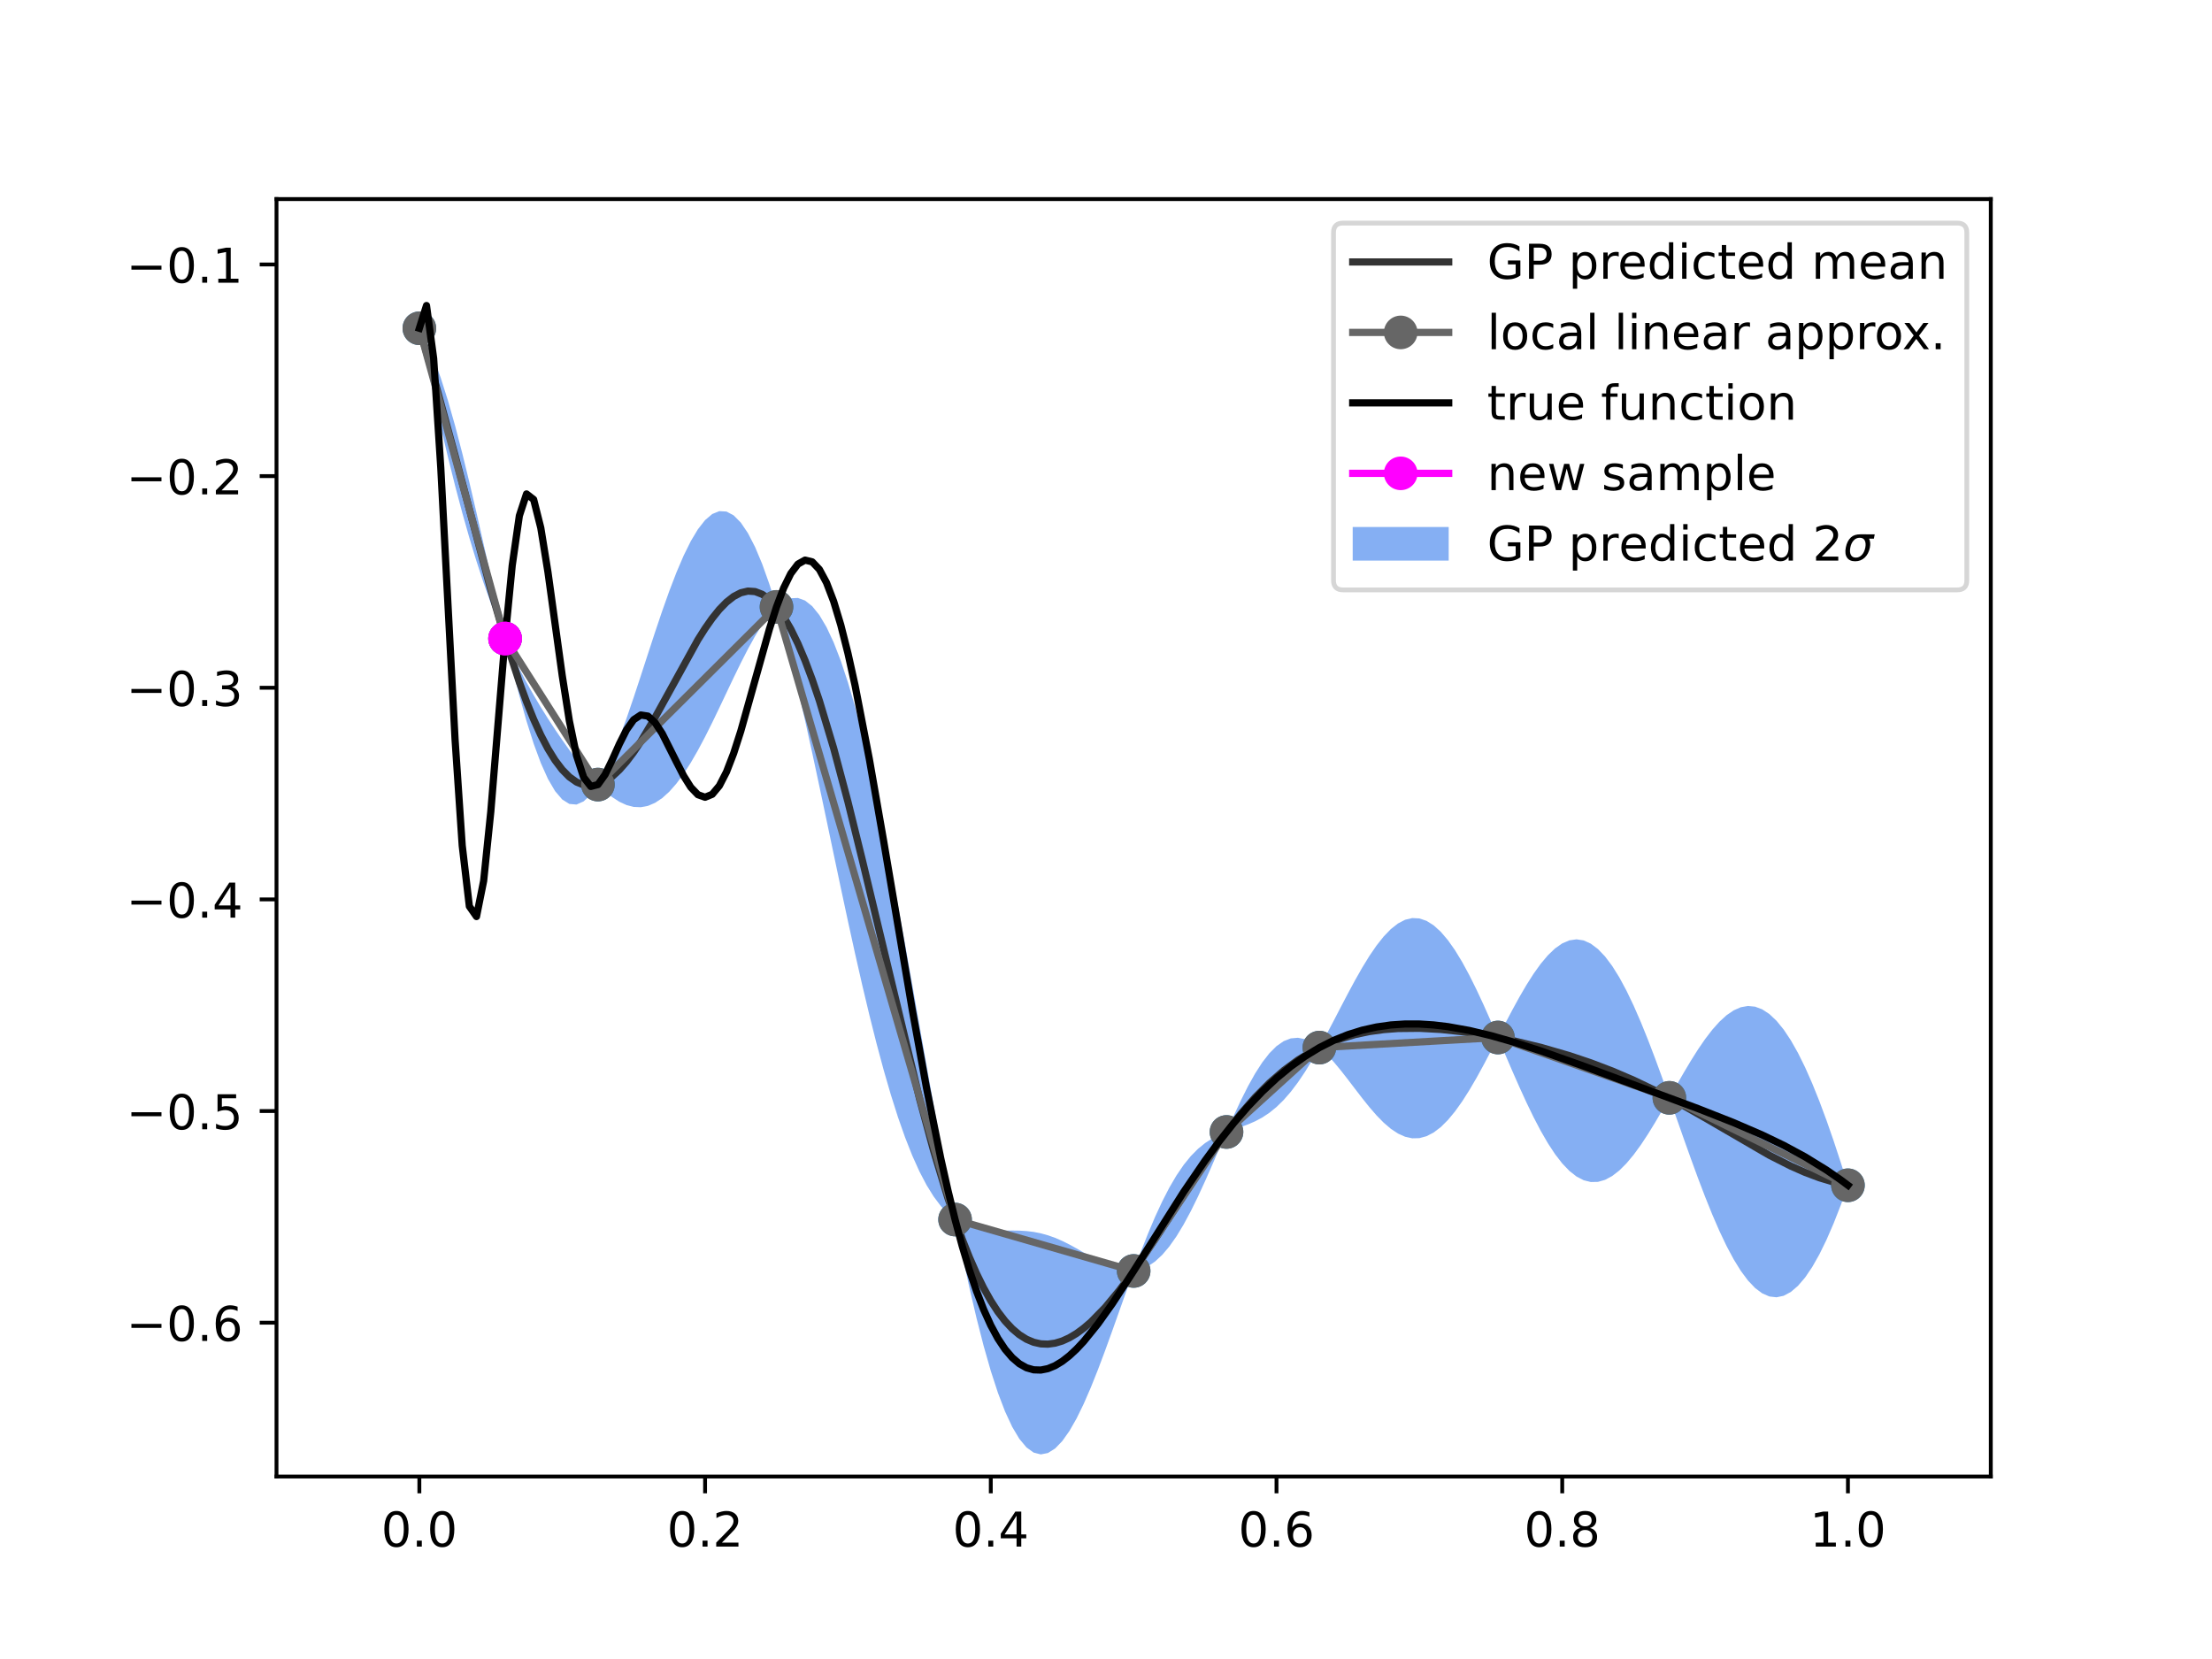 <?xml version="1.0" encoding="utf-8" standalone="no"?>
<!DOCTYPE svg PUBLIC "-//W3C//DTD SVG 1.1//EN"
  "http://www.w3.org/Graphics/SVG/1.1/DTD/svg11.dtd">
<!-- Created with matplotlib (https://matplotlib.org/) -->
<svg height="345.6pt" version="1.1" viewBox="0 0 460.8 345.6" width="460.8pt" xmlns="http://www.w3.org/2000/svg" xmlns:xlink="http://www.w3.org/1999/xlink">
 <defs>
  <style type="text/css">
*{stroke-linecap:butt;stroke-linejoin:round;}
  </style>
 </defs>
 <g id="figure_1">
  <g id="patch_1">
   <path d="M 0 345.6 
L 460.8 345.6 
L 460.8 0 
L 0 0 
z
" style="fill:#ffffff;"/>
  </g>
  <g id="axes_1">
   <g id="patch_2">
    <path d="M 57.6 307.584 
L 414.72 307.584 
L 414.72 41.472 
L 57.6 41.472 
z
" style="fill:#ffffff;"/>
   </g>
   <g id="PolyCollection_1">
    <defs>
     <path d="M 87.36 -277.204 
L 87.36 -277.222 
L 88.848 -274.419 
L 90.336 -270.957 
L 91.824 -266.856 
L 93.312 -262.16 
L 94.8 -256.926 
L 96.288 -251.226 
L 97.776 -245.142 
L 99.264 -238.77 
L 100.752 -232.214 
L 102.24 -225.587 
L 103.728 -219.002 
L 105.216 -212.586 
L 106.704 -209.305 
L 108.192 -206.273 
L 109.68 -203.447 
L 111.168 -200.797 
L 112.656 -198.293 
L 114.144 -195.911 
L 115.632 -193.636 
L 117.12 -191.456 
L 118.608 -189.369 
L 120.096 -187.38 
L 121.584 -185.502 
L 123.072 -183.753 
L 124.56 -182.166 
L 126.048 -184.875 
L 127.536 -188.137 
L 129.024 -191.857 
L 130.512 -195.941 
L 132 -200.291 
L 133.488 -204.805 
L 134.976 -209.383 
L 136.464 -213.924 
L 137.952 -218.332 
L 139.44 -222.513 
L 140.928 -226.382 
L 142.416 -229.858 
L 143.904 -232.87 
L 145.392 -235.352 
L 146.88 -237.25 
L 148.368 -238.518 
L 149.856 -239.122 
L 151.344 -239.035 
L 152.832 -238.244 
L 154.32 -236.743 
L 155.808 -234.54 
L 157.296 -231.65 
L 158.784 -228.1 
L 160.272 -223.926 
L 161.76 -219.181 
L 163.248 -220.335 
L 164.736 -220.972 
L 166.224 -221.037 
L 167.712 -220.494 
L 169.2 -219.313 
L 170.688 -217.473 
L 172.176 -214.965 
L 173.664 -211.785 
L 175.152 -207.941 
L 176.64 -203.45 
L 178.128 -198.337 
L 179.616 -192.634 
L 181.104 -186.384 
L 182.592 -179.634 
L 184.08 -172.441 
L 185.568 -164.865 
L 187.056 -156.974 
L 188.544 -148.838 
L 190.032 -140.533 
L 191.52 -132.136 
L 193.008 -123.726 
L 194.496 -115.383 
L 195.984 -107.188 
L 197.472 -99.217 
L 198.96 -91.555 
L 200.448 -90.633 
L 201.936 -89.993 
L 203.424 -89.58 
L 204.912 -89.346 
L 206.4 -89.242 
L 207.888 -89.222 
L 209.376 -89.241 
L 210.864 -89.259 
L 212.352 -89.238 
L 213.84 -89.149 
L 215.328 -88.968 
L 216.816 -88.677 
L 218.304 -88.267 
L 219.792 -87.737 
L 221.28 -87.094 
L 222.768 -86.353 
L 224.256 -85.536 
L 225.744 -84.673 
L 227.232 -83.799 
L 228.72 -82.956 
L 230.208 -82.19 
L 231.696 -81.547 
L 233.184 -81.076 
L 234.672 -80.824 
L 236.16 -80.845 
L 237.648 -84.812 
L 239.136 -88.586 
L 240.624 -92.103 
L 242.112 -95.321 
L 243.6 -98.208 
L 245.088 -100.745 
L 246.576 -102.927 
L 248.064 -104.761 
L 249.552 -106.266 
L 251.04 -107.475 
L 252.528 -108.431 
L 254.016 -109.184 
L 255.504 -109.8 
L 256.992 -113.141 
L 258.48 -116.331 
L 259.968 -119.291 
L 261.456 -121.955 
L 262.944 -124.268 
L 264.432 -126.184 
L 265.92 -127.67 
L 267.408 -128.706 
L 268.896 -129.286 
L 270.384 -129.416 
L 271.872 -129.116 
L 273.36 -128.418 
L 274.848 -127.374 
L 276.336 -130.108 
L 277.824 -132.94 
L 279.312 -135.805 
L 280.8 -138.647 
L 282.288 -141.406 
L 283.776 -144.025 
L 285.264 -146.448 
L 286.752 -148.624 
L 288.24 -150.504 
L 289.728 -152.047 
L 291.216 -153.219 
L 292.704 -153.994 
L 294.192 -154.35 
L 295.68 -154.277 
L 297.168 -153.772 
L 298.656 -152.838 
L 300.144 -151.489 
L 301.632 -149.743 
L 303.12 -147.63 
L 304.608 -145.181 
L 306.096 -142.437 
L 307.584 -139.443 
L 309.072 -136.248 
L 310.56 -132.904 
L 312.048 -129.476 
L 313.536 -132.346 
L 315.024 -135.171 
L 316.512 -137.886 
L 318 -140.437 
L 319.488 -142.772 
L 320.976 -144.844 
L 322.464 -146.609 
L 323.952 -148.029 
L 325.44 -149.071 
L 326.928 -149.708 
L 328.416 -149.92 
L 329.904 -149.692 
L 331.392 -149.019 
L 332.88 -147.901 
L 334.368 -146.344 
L 335.856 -144.362 
L 337.344 -141.977 
L 338.832 -139.214 
L 340.32 -136.107 
L 341.808 -132.694 
L 343.296 -129.018 
L 344.784 -125.127 
L 346.272 -121.07 
L 347.76 -116.91 
L 349.248 -119.524 
L 350.736 -122.109 
L 352.224 -124.606 
L 353.712 -126.964 
L 355.2 -129.135 
L 356.688 -131.075 
L 358.176 -132.743 
L 359.664 -134.103 
L 361.152 -135.122 
L 362.64 -135.775 
L 364.128 -136.038 
L 365.616 -135.896 
L 367.104 -135.338 
L 368.592 -134.357 
L 370.08 -132.954 
L 371.568 -131.132 
L 373.056 -128.9 
L 374.544 -126.273 
L 376.032 -123.267 
L 377.52 -119.904 
L 379.008 -116.209 
L 380.496 -112.209 
L 381.984 -107.934 
L 383.472 -103.415 
L 384.96 -98.694 
L 384.96 -98.676 
L 384.96 -98.676 
L 383.472 -94.559 
L 381.984 -90.764 
L 380.496 -87.332 
L 379.008 -84.289 
L 377.52 -81.66 
L 376.032 -79.467 
L 374.544 -77.728 
L 373.056 -76.457 
L 371.568 -75.663 
L 370.08 -75.351 
L 368.592 -75.522 
L 367.104 -76.171 
L 365.616 -77.287 
L 364.128 -78.856 
L 362.64 -80.857 
L 361.152 -83.267 
L 359.664 -86.053 
L 358.176 -89.182 
L 356.688 -92.614 
L 355.2 -96.305 
L 353.712 -100.209 
L 352.224 -104.274 
L 350.736 -108.447 
L 349.248 -112.675 
L 347.76 -116.892 
L 346.272 -114.294 
L 344.784 -111.754 
L 343.296 -109.333 
L 341.808 -107.08 
L 340.32 -105.042 
L 338.832 -103.261 
L 337.344 -101.775 
L 335.856 -100.618 
L 334.368 -99.817 
L 332.88 -99.394 
L 331.392 -99.364 
L 329.904 -99.736 
L 328.416 -100.51 
L 326.928 -101.682 
L 325.44 -103.239 
L 323.952 -105.161 
L 322.464 -107.425 
L 320.976 -109.996 
L 319.488 -112.838 
L 318 -115.908 
L 316.512 -119.158 
L 315.024 -122.538 
L 313.536 -125.993 
L 312.048 -129.458 
L 310.56 -126.589 
L 309.072 -123.768 
L 307.584 -121.057 
L 306.096 -118.509 
L 304.608 -116.17 
L 303.12 -114.084 
L 301.632 -112.286 
L 300.144 -110.81 
L 298.656 -109.677 
L 297.168 -108.906 
L 295.68 -108.503 
L 294.192 -108.469 
L 292.704 -108.797 
L 291.216 -109.468 
L 289.728 -110.458 
L 288.24 -111.733 
L 286.752 -113.252 
L 285.264 -114.967 
L 283.776 -116.823 
L 282.288 -118.759 
L 280.8 -120.712 
L 279.312 -122.616 
L 277.824 -124.403 
L 276.336 -126.007 
L 274.848 -127.356 
L 273.36 -124.76 
L 271.872 -122.336 
L 270.384 -120.128 
L 268.896 -118.16 
L 267.408 -116.448 
L 265.92 -114.991 
L 264.432 -113.782 
L 262.944 -112.798 
L 261.456 -112.006 
L 259.968 -111.364 
L 258.48 -110.82 
L 256.992 -110.316 
L 255.504 -109.783 
L 254.016 -106.359 
L 252.528 -102.919 
L 251.04 -99.547 
L 249.552 -96.315 
L 248.064 -93.287 
L 246.576 -90.521 
L 245.088 -88.061 
L 243.6 -85.943 
L 242.112 -84.188 
L 240.624 -82.808 
L 239.136 -81.8 
L 237.648 -81.15 
L 236.16 -80.827 
L 234.672 -76.718 
L 233.184 -72.528 
L 231.696 -68.339 
L 230.208 -64.227 
L 228.72 -60.27 
L 227.232 -56.544 
L 225.744 -53.124 
L 224.256 -50.082 
L 222.768 -47.482 
L 221.28 -45.386 
L 219.792 -43.848 
L 218.304 -42.913 
L 216.816 -42.62 
L 215.328 -43 
L 213.84 -44.074 
L 212.352 -45.856 
L 210.864 -48.35 
L 209.376 -51.551 
L 207.888 -55.446 
L 206.4 -60.012 
L 204.912 -65.219 
L 203.424 -71.026 
L 201.936 -77.387 
L 200.448 -84.248 
L 198.96 -91.538 
L 197.472 -92.777 
L 195.984 -94.365 
L 194.496 -96.344 
L 193.008 -98.745 
L 191.52 -101.59 
L 190.032 -104.893 
L 188.544 -108.661 
L 187.056 -112.894 
L 185.568 -117.582 
L 184.08 -122.708 
L 182.592 -128.244 
L 181.104 -134.158 
L 179.616 -140.407 
L 178.128 -146.943 
L 176.64 -153.712 
L 175.152 -160.652 
L 173.664 -167.697 
L 172.176 -174.779 
L 170.688 -181.824 
L 169.2 -188.757 
L 167.712 -195.504 
L 166.224 -201.99 
L 164.736 -208.142 
L 163.248 -213.892 
L 161.76 -219.164 
L 160.272 -217.536 
L 158.784 -215.485 
L 157.296 -213.081 
L 155.808 -210.391 
L 154.32 -207.484 
L 152.832 -204.431 
L 151.344 -201.299 
L 149.856 -198.158 
L 148.368 -195.071 
L 146.88 -192.1 
L 145.392 -189.3 
L 143.904 -186.72 
L 142.416 -184.404 
L 140.928 -182.385 
L 139.44 -180.693 
L 137.952 -179.345 
L 136.464 -178.354 
L 134.976 -177.721 
L 133.488 -177.442 
L 132 -177.505 
L 130.512 -177.892 
L 129.024 -178.58 
L 127.536 -179.54 
L 126.048 -180.743 
L 124.56 -182.148 
L 123.072 -180.063 
L 121.584 -178.659 
L 120.096 -177.999 
L 118.608 -178.124 
L 117.12 -179.055 
L 115.632 -180.798 
L 114.144 -183.342 
L 112.656 -186.656 
L 111.168 -190.693 
L 109.68 -195.389 
L 108.192 -200.665 
L 106.704 -206.428 
L 105.216 -212.569 
L 103.728 -216.123 
L 102.24 -219.971 
L 100.752 -224.148 
L 99.264 -228.674 
L 97.776 -233.561 
L 96.288 -238.815 
L 94.8 -244.431 
L 93.312 -250.396 
L 91.824 -256.688 
L 90.336 -263.28 
L 88.848 -270.135 
L 87.36 -277.204 
z
" id="m6b7f6ff6af"/>
    </defs>
    <g clip-path="url(#p095d31b7fd)">
     <use style="fill:#347aeb;fill-opacity:0.6;" x="0" xlink:href="#m6b7f6ff6af" y="345.6"/>
    </g>
   </g>
   <g id="PathCollection_1">
    <defs>
     <path d="M 0 3 
C 0.796 3 1.559 2.684 2.121 2.121 
C 2.684 1.559 3 0.796 3 0 
C 3 -0.796 2.684 -1.559 2.121 -2.121 
C 1.559 -2.684 0.796 -3 0 -3 
C -0.796 -3 -1.559 -2.684 -2.121 -2.121 
C -2.684 -1.559 -3 -0.796 -3 0 
C -3 0.796 -2.684 1.559 -2.121 2.121 
C -1.559 2.684 -0.796 3 0 3 
z
" id="m54a7d91df0" style="stroke:#1f77b4;"/>
    </defs>
    <g clip-path="url(#p095d31b7fd)">
     <use style="fill:#1f77b4;stroke:#1f77b4;" x="87.36" xlink:href="#m54a7d91df0" y="68.387"/>
     <use style="fill:#1f77b4;stroke:#1f77b4;" x="105.216" xlink:href="#m54a7d91df0" y="133.022"/>
     <use style="fill:#1f77b4;stroke:#1f77b4;" x="124.56" xlink:href="#m54a7d91df0" y="163.443"/>
     <use style="fill:#1f77b4;stroke:#1f77b4;" x="161.76" xlink:href="#m54a7d91df0" y="126.427"/>
     <use style="fill:#1f77b4;stroke:#1f77b4;" x="198.96" xlink:href="#m54a7d91df0" y="254.053"/>
     <use style="fill:#1f77b4;stroke:#1f77b4;" x="236.16" xlink:href="#m54a7d91df0" y="264.764"/>
     <use style="fill:#1f77b4;stroke:#1f77b4;" x="255.504" xlink:href="#m54a7d91df0" y="235.808"/>
     <use style="fill:#1f77b4;stroke:#1f77b4;" x="274.848" xlink:href="#m54a7d91df0" y="218.235"/>
     <use style="fill:#1f77b4;stroke:#1f77b4;" x="312.048" xlink:href="#m54a7d91df0" y="216.133"/>
     <use style="fill:#1f77b4;stroke:#1f77b4;" x="347.76" xlink:href="#m54a7d91df0" y="228.699"/>
     <use style="fill:#1f77b4;stroke:#1f77b4;" x="384.96" xlink:href="#m54a7d91df0" y="246.915"/>
    </g>
   </g>
   <g id="matplotlib.axis_1">
    <g id="xtick_1">
     <g id="line2d_1">
      <defs>
       <path d="M 0 0 
L 0 3.5 
" id="mcc287b2173" style="stroke:#000000;stroke-width:0.8;"/>
      </defs>
      <g>
       <use style="stroke:#000000;stroke-width:0.8;" x="87.36" xlink:href="#mcc287b2173" y="307.584"/>
      </g>
     </g>
     <g id="text_1">
      <!-- 0.0 -->
      <defs>
       <path d="M 31.781 66.406 
Q 24.172 66.406 20.328 58.906 
Q 16.5 51.422 16.5 36.375 
Q 16.5 21.391 20.328 13.891 
Q 24.172 6.391 31.781 6.391 
Q 39.453 6.391 43.281 13.891 
Q 47.125 21.391 47.125 36.375 
Q 47.125 51.422 43.281 58.906 
Q 39.453 66.406 31.781 66.406 
z
M 31.781 74.219 
Q 44.047 74.219 50.516 64.516 
Q 56.984 54.828 56.984 36.375 
Q 56.984 17.969 50.516 8.266 
Q 44.047 -1.422 31.781 -1.422 
Q 19.531 -1.422 13.062 8.266 
Q 6.594 17.969 6.594 36.375 
Q 6.594 54.828 13.062 64.516 
Q 19.531 74.219 31.781 74.219 
z
" id="DejaVuSans-48"/>
       <path d="M 10.688 12.406 
L 21 12.406 
L 21 0 
L 10.688 0 
z
" id="DejaVuSans-46"/>
      </defs>
      <g transform="translate(79.408 322.182)scale(0.1 -0.1)">
       <use xlink:href="#DejaVuSans-48"/>
       <use x="63.623" xlink:href="#DejaVuSans-46"/>
       <use x="95.41" xlink:href="#DejaVuSans-48"/>
      </g>
     </g>
    </g>
    <g id="xtick_2">
     <g id="line2d_2">
      <g>
       <use style="stroke:#000000;stroke-width:0.8;" x="146.88" xlink:href="#mcc287b2173" y="307.584"/>
      </g>
     </g>
     <g id="text_2">
      <!-- 0.2 -->
      <defs>
       <path d="M 19.188 8.297 
L 53.609 8.297 
L 53.609 0 
L 7.328 0 
L 7.328 8.297 
Q 12.938 14.109 22.625 23.891 
Q 32.328 33.688 34.812 36.531 
Q 39.547 41.844 41.422 45.531 
Q 43.312 49.219 43.312 52.781 
Q 43.312 58.594 39.234 62.25 
Q 35.156 65.922 28.609 65.922 
Q 23.969 65.922 18.812 64.312 
Q 13.672 62.703 7.812 59.422 
L 7.812 69.391 
Q 13.766 71.781 18.938 73 
Q 24.125 74.219 28.422 74.219 
Q 39.75 74.219 46.484 68.547 
Q 53.219 62.891 53.219 53.422 
Q 53.219 48.922 51.531 44.891 
Q 49.859 40.875 45.406 35.406 
Q 44.188 33.984 37.641 27.219 
Q 31.109 20.453 19.188 8.297 
z
" id="DejaVuSans-50"/>
      </defs>
      <g transform="translate(138.928 322.182)scale(0.1 -0.1)">
       <use xlink:href="#DejaVuSans-48"/>
       <use x="63.623" xlink:href="#DejaVuSans-46"/>
       <use x="95.41" xlink:href="#DejaVuSans-50"/>
      </g>
     </g>
    </g>
    <g id="xtick_3">
     <g id="line2d_3">
      <g>
       <use style="stroke:#000000;stroke-width:0.8;" x="206.4" xlink:href="#mcc287b2173" y="307.584"/>
      </g>
     </g>
     <g id="text_3">
      <!-- 0.4 -->
      <defs>
       <path d="M 37.797 64.312 
L 12.891 25.391 
L 37.797 25.391 
z
M 35.203 72.906 
L 47.609 72.906 
L 47.609 25.391 
L 58.016 25.391 
L 58.016 17.188 
L 47.609 17.188 
L 47.609 0 
L 37.797 0 
L 37.797 17.188 
L 4.891 17.188 
L 4.891 26.703 
z
" id="DejaVuSans-52"/>
      </defs>
      <g transform="translate(198.448 322.182)scale(0.1 -0.1)">
       <use xlink:href="#DejaVuSans-48"/>
       <use x="63.623" xlink:href="#DejaVuSans-46"/>
       <use x="95.41" xlink:href="#DejaVuSans-52"/>
      </g>
     </g>
    </g>
    <g id="xtick_4">
     <g id="line2d_4">
      <g>
       <use style="stroke:#000000;stroke-width:0.8;" x="265.92" xlink:href="#mcc287b2173" y="307.584"/>
      </g>
     </g>
     <g id="text_4">
      <!-- 0.6 -->
      <defs>
       <path d="M 33.016 40.375 
Q 26.375 40.375 22.484 35.828 
Q 18.609 31.297 18.609 23.391 
Q 18.609 15.531 22.484 10.953 
Q 26.375 6.391 33.016 6.391 
Q 39.656 6.391 43.531 10.953 
Q 47.406 15.531 47.406 23.391 
Q 47.406 31.297 43.531 35.828 
Q 39.656 40.375 33.016 40.375 
z
M 52.594 71.297 
L 52.594 62.312 
Q 48.875 64.062 45.094 64.984 
Q 41.312 65.922 37.594 65.922 
Q 27.828 65.922 22.672 59.328 
Q 17.531 52.734 16.797 39.406 
Q 19.672 43.656 24.016 45.922 
Q 28.375 48.188 33.594 48.188 
Q 44.578 48.188 50.953 41.516 
Q 57.328 34.859 57.328 23.391 
Q 57.328 12.156 50.688 5.359 
Q 44.047 -1.422 33.016 -1.422 
Q 20.359 -1.422 13.672 8.266 
Q 6.984 17.969 6.984 36.375 
Q 6.984 53.656 15.188 63.938 
Q 23.391 74.219 37.203 74.219 
Q 40.922 74.219 44.703 73.484 
Q 48.484 72.75 52.594 71.297 
z
" id="DejaVuSans-54"/>
      </defs>
      <g transform="translate(257.968 322.182)scale(0.1 -0.1)">
       <use xlink:href="#DejaVuSans-48"/>
       <use x="63.623" xlink:href="#DejaVuSans-46"/>
       <use x="95.41" xlink:href="#DejaVuSans-54"/>
      </g>
     </g>
    </g>
    <g id="xtick_5">
     <g id="line2d_5">
      <g>
       <use style="stroke:#000000;stroke-width:0.8;" x="325.44" xlink:href="#mcc287b2173" y="307.584"/>
      </g>
     </g>
     <g id="text_5">
      <!-- 0.8 -->
      <defs>
       <path d="M 31.781 34.625 
Q 24.75 34.625 20.719 30.859 
Q 16.703 27.094 16.703 20.516 
Q 16.703 13.922 20.719 10.156 
Q 24.75 6.391 31.781 6.391 
Q 38.812 6.391 42.859 10.172 
Q 46.922 13.969 46.922 20.516 
Q 46.922 27.094 42.891 30.859 
Q 38.875 34.625 31.781 34.625 
z
M 21.922 38.812 
Q 15.578 40.375 12.031 44.719 
Q 8.5 49.078 8.5 55.328 
Q 8.5 64.062 14.719 69.141 
Q 20.953 74.219 31.781 74.219 
Q 42.672 74.219 48.875 69.141 
Q 55.078 64.062 55.078 55.328 
Q 55.078 49.078 51.531 44.719 
Q 48 40.375 41.703 38.812 
Q 48.828 37.156 52.797 32.312 
Q 56.781 27.484 56.781 20.516 
Q 56.781 9.906 50.312 4.234 
Q 43.844 -1.422 31.781 -1.422 
Q 19.734 -1.422 13.25 4.234 
Q 6.781 9.906 6.781 20.516 
Q 6.781 27.484 10.781 32.312 
Q 14.797 37.156 21.922 38.812 
z
M 18.312 54.391 
Q 18.312 48.734 21.844 45.562 
Q 25.391 42.391 31.781 42.391 
Q 38.141 42.391 41.719 45.562 
Q 45.312 48.734 45.312 54.391 
Q 45.312 60.062 41.719 63.234 
Q 38.141 66.406 31.781 66.406 
Q 25.391 66.406 21.844 63.234 
Q 18.312 60.062 18.312 54.391 
z
" id="DejaVuSans-56"/>
      </defs>
      <g transform="translate(317.488 322.182)scale(0.1 -0.1)">
       <use xlink:href="#DejaVuSans-48"/>
       <use x="63.623" xlink:href="#DejaVuSans-46"/>
       <use x="95.41" xlink:href="#DejaVuSans-56"/>
      </g>
     </g>
    </g>
    <g id="xtick_6">
     <g id="line2d_6">
      <g>
       <use style="stroke:#000000;stroke-width:0.8;" x="384.96" xlink:href="#mcc287b2173" y="307.584"/>
      </g>
     </g>
     <g id="text_6">
      <!-- 1.0 -->
      <defs>
       <path d="M 12.406 8.297 
L 28.516 8.297 
L 28.516 63.922 
L 10.984 60.406 
L 10.984 69.391 
L 28.422 72.906 
L 38.281 72.906 
L 38.281 8.297 
L 54.391 8.297 
L 54.391 0 
L 12.406 0 
z
" id="DejaVuSans-49"/>
      </defs>
      <g transform="translate(377.008 322.182)scale(0.1 -0.1)">
       <use xlink:href="#DejaVuSans-49"/>
       <use x="63.623" xlink:href="#DejaVuSans-46"/>
       <use x="95.41" xlink:href="#DejaVuSans-48"/>
      </g>
     </g>
    </g>
   </g>
   <g id="matplotlib.axis_2">
    <g id="ytick_1">
     <g id="line2d_7">
      <defs>
       <path d="M 0 0 
L -3.5 0 
" id="m4bc9a89a59" style="stroke:#000000;stroke-width:0.8;"/>
      </defs>
      <g>
       <use style="stroke:#000000;stroke-width:0.8;" x="57.6" xlink:href="#m4bc9a89a59" y="275.541"/>
      </g>
     </g>
     <g id="text_7">
      <!-- −0.6 -->
      <defs>
       <path d="M 10.594 35.5 
L 73.188 35.5 
L 73.188 27.203 
L 10.594 27.203 
z
" id="DejaVuSans-8722"/>
      </defs>
      <g transform="translate(26.317 279.34)scale(0.1 -0.1)">
       <use xlink:href="#DejaVuSans-8722"/>
       <use x="83.789" xlink:href="#DejaVuSans-48"/>
       <use x="147.412" xlink:href="#DejaVuSans-46"/>
       <use x="179.199" xlink:href="#DejaVuSans-54"/>
      </g>
     </g>
    </g>
    <g id="ytick_2">
     <g id="line2d_8">
      <g>
       <use style="stroke:#000000;stroke-width:0.8;" x="57.6" xlink:href="#m4bc9a89a59" y="231.451"/>
      </g>
     </g>
     <g id="text_8">
      <!-- −0.5 -->
      <defs>
       <path d="M 10.797 72.906 
L 49.516 72.906 
L 49.516 64.594 
L 19.828 64.594 
L 19.828 46.734 
Q 21.969 47.469 24.109 47.828 
Q 26.266 48.188 28.422 48.188 
Q 40.625 48.188 47.75 41.5 
Q 54.891 34.812 54.891 23.391 
Q 54.891 11.625 47.562 5.094 
Q 40.234 -1.422 26.906 -1.422 
Q 22.312 -1.422 17.547 -0.641 
Q 12.797 0.141 7.719 1.703 
L 7.719 11.625 
Q 12.109 9.234 16.797 8.062 
Q 21.484 6.891 26.703 6.891 
Q 35.156 6.891 40.078 11.328 
Q 45.016 15.766 45.016 23.391 
Q 45.016 31 40.078 35.438 
Q 35.156 39.891 26.703 39.891 
Q 22.75 39.891 18.812 39.016 
Q 14.891 38.141 10.797 36.281 
z
" id="DejaVuSans-53"/>
      </defs>
      <g transform="translate(26.317 235.25)scale(0.1 -0.1)">
       <use xlink:href="#DejaVuSans-8722"/>
       <use x="83.789" xlink:href="#DejaVuSans-48"/>
       <use x="147.412" xlink:href="#DejaVuSans-46"/>
       <use x="179.199" xlink:href="#DejaVuSans-53"/>
      </g>
     </g>
    </g>
    <g id="ytick_3">
     <g id="line2d_9">
      <g>
       <use style="stroke:#000000;stroke-width:0.8;" x="57.6" xlink:href="#m4bc9a89a59" y="187.362"/>
      </g>
     </g>
     <g id="text_9">
      <!-- −0.4 -->
      <g transform="translate(26.317 191.161)scale(0.1 -0.1)">
       <use xlink:href="#DejaVuSans-8722"/>
       <use x="83.789" xlink:href="#DejaVuSans-48"/>
       <use x="147.412" xlink:href="#DejaVuSans-46"/>
       <use x="179.199" xlink:href="#DejaVuSans-52"/>
      </g>
     </g>
    </g>
    <g id="ytick_4">
     <g id="line2d_10">
      <g>
       <use style="stroke:#000000;stroke-width:0.8;" x="57.6" xlink:href="#m4bc9a89a59" y="143.272"/>
      </g>
     </g>
     <g id="text_10">
      <!-- −0.3 -->
      <defs>
       <path d="M 40.578 39.312 
Q 47.656 37.797 51.625 33 
Q 55.609 28.219 55.609 21.188 
Q 55.609 10.406 48.188 4.484 
Q 40.766 -1.422 27.094 -1.422 
Q 22.516 -1.422 17.656 -0.516 
Q 12.797 0.391 7.625 2.203 
L 7.625 11.719 
Q 11.719 9.328 16.594 8.109 
Q 21.484 6.891 26.812 6.891 
Q 36.078 6.891 40.938 10.547 
Q 45.797 14.203 45.797 21.188 
Q 45.797 27.641 41.281 31.266 
Q 36.766 34.906 28.719 34.906 
L 20.219 34.906 
L 20.219 43.016 
L 29.109 43.016 
Q 36.375 43.016 40.234 45.922 
Q 44.094 48.828 44.094 54.297 
Q 44.094 59.906 40.109 62.906 
Q 36.141 65.922 28.719 65.922 
Q 24.656 65.922 20.016 65.031 
Q 15.375 64.156 9.812 62.312 
L 9.812 71.094 
Q 15.438 72.656 20.344 73.438 
Q 25.25 74.219 29.594 74.219 
Q 40.828 74.219 47.359 69.109 
Q 53.906 64.016 53.906 55.328 
Q 53.906 49.266 50.438 45.094 
Q 46.969 40.922 40.578 39.312 
z
" id="DejaVuSans-51"/>
      </defs>
      <g transform="translate(26.317 147.072)scale(0.1 -0.1)">
       <use xlink:href="#DejaVuSans-8722"/>
       <use x="83.789" xlink:href="#DejaVuSans-48"/>
       <use x="147.412" xlink:href="#DejaVuSans-46"/>
       <use x="179.199" xlink:href="#DejaVuSans-51"/>
      </g>
     </g>
    </g>
    <g id="ytick_5">
     <g id="line2d_11">
      <g>
       <use style="stroke:#000000;stroke-width:0.8;" x="57.6" xlink:href="#m4bc9a89a59" y="99.183"/>
      </g>
     </g>
     <g id="text_11">
      <!-- −0.2 -->
      <g transform="translate(26.317 102.982)scale(0.1 -0.1)">
       <use xlink:href="#DejaVuSans-8722"/>
       <use x="83.789" xlink:href="#DejaVuSans-48"/>
       <use x="147.412" xlink:href="#DejaVuSans-46"/>
       <use x="179.199" xlink:href="#DejaVuSans-50"/>
      </g>
     </g>
    </g>
    <g id="ytick_6">
     <g id="line2d_12">
      <g>
       <use style="stroke:#000000;stroke-width:0.8;" x="57.6" xlink:href="#m4bc9a89a59" y="55.094"/>
      </g>
     </g>
     <g id="text_12">
      <!-- −0.1 -->
      <g transform="translate(26.317 58.893)scale(0.1 -0.1)">
       <use xlink:href="#DejaVuSans-8722"/>
       <use x="83.789" xlink:href="#DejaVuSans-48"/>
       <use x="147.412" xlink:href="#DejaVuSans-46"/>
       <use x="179.199" xlink:href="#DejaVuSans-49"/>
      </g>
     </g>
    </g>
   </g>
   <g id="line2d_13">
    <path clip-path="url(#p095d31b7fd)" d="M 87.36 68.387 
L 90.336 78.482 
L 94.8 94.921 
L 102.24 122.821 
L 105.216 133.022 
L 108.192 142.131 
L 109.68 146.182 
L 111.168 149.855 
L 112.656 153.126 
L 114.144 155.973 
L 115.632 158.383 
L 117.12 160.345 
L 118.608 161.854 
L 120.096 162.91 
L 121.584 163.52 
L 123.072 163.692 
L 124.56 163.443 
L 126.048 162.791 
L 127.536 161.762 
L 129.024 160.382 
L 130.512 158.683 
L 132 156.702 
L 133.488 154.476 
L 136.464 149.461 
L 145.392 133.274 
L 146.88 130.925 
L 148.368 128.805 
L 149.856 126.96 
L 151.344 125.433 
L 152.832 124.263 
L 154.32 123.486 
L 155.808 123.134 
L 157.296 123.234 
L 158.784 123.807 
L 160.272 124.869 
L 161.76 126.427 
L 163.248 128.487 
L 164.736 131.043 
L 166.224 134.086 
L 167.712 137.601 
L 169.2 141.565 
L 170.688 145.951 
L 173.664 155.859 
L 176.64 167.019 
L 179.616 179.079 
L 191.52 228.737 
L 194.496 239.736 
L 197.472 249.603 
L 200.448 258.159 
L 201.936 261.91 
L 203.424 265.297 
L 204.912 268.318 
L 206.4 270.973 
L 207.888 273.266 
L 209.376 275.204 
L 210.864 276.796 
L 212.352 278.053 
L 213.84 278.988 
L 215.328 279.616 
L 216.816 279.952 
L 218.304 280.01 
L 219.792 279.807 
L 221.28 279.36 
L 222.768 278.682 
L 224.256 277.791 
L 225.744 276.701 
L 227.232 275.428 
L 230.208 272.392 
L 233.184 268.798 
L 236.16 264.764 
L 240.624 258.144 
L 252.528 239.925 
L 255.504 235.808 
L 258.48 232.025 
L 261.456 228.619 
L 264.432 225.617 
L 267.408 223.023 
L 270.384 220.828 
L 273.36 219.011 
L 276.336 217.542 
L 279.312 216.389 
L 282.288 215.517 
L 285.264 214.892 
L 288.24 214.482 
L 291.216 214.256 
L 295.68 214.21 
L 300.144 214.451 
L 304.608 214.924 
L 309.072 215.592 
L 315.024 216.745 
L 320.976 218.18 
L 326.928 219.905 
L 331.392 221.408 
L 335.856 223.11 
L 340.32 225.025 
L 344.784 227.16 
L 349.248 229.501 
L 355.2 232.88 
L 368.592 240.66 
L 373.056 242.921 
L 376.032 244.233 
L 379.008 245.351 
L 381.984 246.251 
L 384.96 246.915 
L 384.96 246.915 
" style="fill:none;stroke:#333333;stroke-linecap:square;stroke-width:1.5;"/>
   </g>
   <g id="line2d_14">
    <path clip-path="url(#p095d31b7fd)" d="M 87.36 68.387 
L 105.216 133.022 
L 124.56 163.443 
L 161.76 126.427 
L 198.96 254.053 
L 236.16 264.764 
L 255.504 235.808 
L 274.848 218.235 
L 312.048 216.133 
L 347.76 228.699 
L 384.96 246.915 
" style="fill:none;stroke:#666666;stroke-linecap:square;stroke-width:1.5;"/>
    <defs>
     <path d="M 0 3 
C 0.796 3 1.559 2.684 2.121 2.121 
C 2.684 1.559 3 0.796 3 0 
C 3 -0.796 2.684 -1.559 2.121 -2.121 
C 1.559 -2.684 0.796 -3 0 -3 
C -0.796 -3 -1.559 -2.684 -2.121 -2.121 
C -2.684 -1.559 -3 -0.796 -3 0 
C -3 0.796 -2.684 1.559 -2.121 2.121 
C -1.559 2.684 -0.796 3 0 3 
z
" id="mdcbb9abcc8" style="stroke:#666666;"/>
    </defs>
    <g clip-path="url(#p095d31b7fd)">
     <use style="fill:#666666;stroke:#666666;" x="87.36" xlink:href="#mdcbb9abcc8" y="68.387"/>
     <use style="fill:#666666;stroke:#666666;" x="105.216" xlink:href="#mdcbb9abcc8" y="133.022"/>
     <use style="fill:#666666;stroke:#666666;" x="124.56" xlink:href="#mdcbb9abcc8" y="163.443"/>
     <use style="fill:#666666;stroke:#666666;" x="161.76" xlink:href="#mdcbb9abcc8" y="126.427"/>
     <use style="fill:#666666;stroke:#666666;" x="198.96" xlink:href="#mdcbb9abcc8" y="254.053"/>
     <use style="fill:#666666;stroke:#666666;" x="236.16" xlink:href="#mdcbb9abcc8" y="264.764"/>
     <use style="fill:#666666;stroke:#666666;" x="255.504" xlink:href="#mdcbb9abcc8" y="235.808"/>
     <use style="fill:#666666;stroke:#666666;" x="274.848" xlink:href="#mdcbb9abcc8" y="218.235"/>
     <use style="fill:#666666;stroke:#666666;" x="312.048" xlink:href="#mdcbb9abcc8" y="216.133"/>
     <use style="fill:#666666;stroke:#666666;" x="347.76" xlink:href="#mdcbb9abcc8" y="228.699"/>
     <use style="fill:#666666;stroke:#666666;" x="384.96" xlink:href="#mdcbb9abcc8" y="246.915"/>
    </g>
   </g>
   <g id="line2d_15">
    <path clip-path="url(#p095d31b7fd)" d="M 87.36 68.387 
L 88.848 63.648 
L 90.336 74.66 
L 91.824 97.463 
L 94.8 154.09 
L 96.288 176.148 
L 97.776 188.807 
L 99.264 190.93 
L 100.752 183.507 
L 102.24 169.1 
L 105.216 133.022 
L 106.704 117.79 
L 108.192 107.438 
L 109.68 102.896 
L 111.168 104.052 
L 112.656 109.965 
L 114.144 119.159 
L 117.12 140.723 
L 118.608 150.164 
L 120.096 157.375 
L 121.584 161.928 
L 123.072 163.831 
L 124.56 163.443 
L 126.048 161.364 
L 127.536 158.308 
L 129.024 154.991 
L 130.512 152.042 
L 132 149.931 
L 133.488 148.945 
L 134.976 149.175 
L 136.464 150.539 
L 137.952 152.811 
L 140.928 158.734 
L 142.416 161.628 
L 143.904 163.998 
L 145.392 165.552 
L 146.88 166.082 
L 148.368 165.47 
L 149.856 163.688 
L 151.344 160.798 
L 152.832 156.938 
L 154.32 152.303 
L 157.296 141.693 
L 160.272 131.085 
L 161.76 126.427 
L 163.248 122.5 
L 164.736 119.48 
L 166.224 117.508 
L 167.712 116.678 
L 169.2 117.044 
L 170.688 118.618 
L 172.176 121.378 
L 173.664 125.267 
L 175.152 130.204 
L 176.64 136.085 
L 178.128 142.792 
L 181.104 158.154 
L 184.08 175.208 
L 190.032 210.294 
L 193.008 226.631 
L 195.984 241.343 
L 197.472 247.965 
L 198.96 254.053 
L 200.448 259.589 
L 201.936 264.56 
L 203.424 268.963 
L 204.912 272.804 
L 206.4 276.092 
L 207.888 278.844 
L 209.376 281.079 
L 210.864 282.82 
L 212.352 284.095 
L 213.84 284.932 
L 215.328 285.359 
L 216.816 285.408 
L 218.304 285.109 
L 219.792 284.494 
L 221.28 283.592 
L 222.768 282.433 
L 224.256 281.046 
L 225.744 279.459 
L 228.72 275.787 
L 231.696 271.61 
L 236.16 264.764 
L 246.576 248.308 
L 251.04 241.769 
L 254.016 237.724 
L 256.992 233.969 
L 259.968 230.526 
L 262.944 227.408 
L 265.92 224.622 
L 268.896 222.168 
L 271.872 220.042 
L 274.848 218.235 
L 277.824 216.736 
L 280.8 215.532 
L 283.776 214.605 
L 286.752 213.94 
L 289.728 213.518 
L 292.704 213.319 
L 295.68 213.324 
L 298.656 213.513 
L 301.632 213.868 
L 306.096 214.666 
L 310.56 215.73 
L 315.024 217 
L 320.976 218.924 
L 329.904 222.095 
L 353.712 230.936 
L 361.152 233.867 
L 367.104 236.439 
L 371.568 238.585 
L 376.032 240.994 
L 380.496 243.742 
L 383.472 245.804 
L 384.96 246.915 
L 384.96 246.915 
" style="fill:none;stroke:#000000;stroke-linecap:square;stroke-width:1.5;"/>
   </g>
   <g id="line2d_16">
    <path clip-path="url(#p095d31b7fd)" d="M 105.216 133.022 
L 105.216 133.022 
" style="fill:none;stroke:#ff00ff;stroke-linecap:square;stroke-width:1.5;"/>
    <defs>
     <path d="M 0 3 
C 0.796 3 1.559 2.684 2.121 2.121 
C 2.684 1.559 3 0.796 3 0 
C 3 -0.796 2.684 -1.559 2.121 -2.121 
C 1.559 -2.684 0.796 -3 0 -3 
C -0.796 -3 -1.559 -2.684 -2.121 -2.121 
C -2.684 -1.559 -3 -0.796 -3 0 
C -3 0.796 -2.684 1.559 -2.121 2.121 
C -1.559 2.684 -0.796 3 0 3 
z
" id="m94056a85e4" style="stroke:#ff00ff;"/>
    </defs>
    <g clip-path="url(#p095d31b7fd)">
     <use style="fill:#ff00ff;stroke:#ff00ff;" x="105.216" xlink:href="#m94056a85e4" y="133.022"/>
     <use style="fill:#ff00ff;stroke:#ff00ff;" x="105.216" xlink:href="#m94056a85e4" y="133.022"/>
    </g>
   </g>
   <g id="patch_3">
    <path d="M 57.6 307.584 
L 57.6 41.472 
" style="fill:none;stroke:#000000;stroke-linecap:square;stroke-linejoin:miter;stroke-width:0.8;"/>
   </g>
   <g id="patch_4">
    <path d="M 414.72 307.584 
L 414.72 41.472 
" style="fill:none;stroke:#000000;stroke-linecap:square;stroke-linejoin:miter;stroke-width:0.8;"/>
   </g>
   <g id="patch_5">
    <path d="M 57.6 307.584 
L 414.72 307.584 
" style="fill:none;stroke:#000000;stroke-linecap:square;stroke-linejoin:miter;stroke-width:0.8;"/>
   </g>
   <g id="patch_6">
    <path d="M 57.6 41.472 
L 414.72 41.472 
" style="fill:none;stroke:#000000;stroke-linecap:square;stroke-linejoin:miter;stroke-width:0.8;"/>
   </g>
   <g id="legend_1">
    <g id="patch_7">
     <path d="M 279.792 122.885 
L 407.72 122.885 
Q 409.72 122.885 409.72 120.885 
L 409.72 48.472 
Q 409.72 46.472 407.72 46.472 
L 279.792 46.472 
Q 277.792 46.472 277.792 48.472 
L 277.792 120.885 
Q 277.792 122.885 279.792 122.885 
z
" style="fill:#ffffff;opacity:0.8;stroke:#cccccc;stroke-linejoin:miter;"/>
    </g>
    <g id="line2d_17">
     <path d="M 281.792 54.57 
L 301.792 54.57 
" style="fill:none;stroke:#333333;stroke-linecap:square;stroke-width:1.5;"/>
    </g>
    <g id="line2d_18"/>
    <g id="text_13">
     <!-- GP predicted mean -->
     <defs>
      <path d="M 59.516 10.406 
L 59.516 29.984 
L 43.406 29.984 
L 43.406 38.094 
L 69.281 38.094 
L 69.281 6.781 
Q 63.578 2.734 56.688 0.656 
Q 49.812 -1.422 42 -1.422 
Q 24.906 -1.422 15.25 8.562 
Q 5.609 18.562 5.609 36.375 
Q 5.609 54.25 15.25 64.234 
Q 24.906 74.219 42 74.219 
Q 49.125 74.219 55.547 72.453 
Q 61.969 70.703 67.391 67.281 
L 67.391 56.781 
Q 61.922 61.422 55.766 63.766 
Q 49.609 66.109 42.828 66.109 
Q 29.438 66.109 22.719 58.641 
Q 16.016 51.172 16.016 36.375 
Q 16.016 21.625 22.719 14.156 
Q 29.438 6.688 42.828 6.688 
Q 48.047 6.688 52.141 7.594 
Q 56.25 8.5 59.516 10.406 
z
" id="DejaVuSans-71"/>
      <path d="M 19.672 64.797 
L 19.672 37.406 
L 32.078 37.406 
Q 38.969 37.406 42.719 40.969 
Q 46.484 44.531 46.484 51.125 
Q 46.484 57.672 42.719 61.234 
Q 38.969 64.797 32.078 64.797 
z
M 9.812 72.906 
L 32.078 72.906 
Q 44.344 72.906 50.609 67.359 
Q 56.891 61.812 56.891 51.125 
Q 56.891 40.328 50.609 34.812 
Q 44.344 29.297 32.078 29.297 
L 19.672 29.297 
L 19.672 0 
L 9.812 0 
z
" id="DejaVuSans-80"/>
      <path id="DejaVuSans-32"/>
      <path d="M 18.109 8.203 
L 18.109 -20.797 
L 9.078 -20.797 
L 9.078 54.688 
L 18.109 54.688 
L 18.109 46.391 
Q 20.953 51.266 25.266 53.625 
Q 29.594 56 35.594 56 
Q 45.562 56 51.781 48.094 
Q 58.016 40.188 58.016 27.297 
Q 58.016 14.406 51.781 6.484 
Q 45.562 -1.422 35.594 -1.422 
Q 29.594 -1.422 25.266 0.953 
Q 20.953 3.328 18.109 8.203 
z
M 48.688 27.297 
Q 48.688 37.203 44.609 42.844 
Q 40.531 48.484 33.406 48.484 
Q 26.266 48.484 22.188 42.844 
Q 18.109 37.203 18.109 27.297 
Q 18.109 17.391 22.188 11.75 
Q 26.266 6.109 33.406 6.109 
Q 40.531 6.109 44.609 11.75 
Q 48.688 17.391 48.688 27.297 
z
" id="DejaVuSans-112"/>
      <path d="M 41.109 46.297 
Q 39.594 47.172 37.812 47.578 
Q 36.031 48 33.891 48 
Q 26.266 48 22.188 43.047 
Q 18.109 38.094 18.109 28.812 
L 18.109 0 
L 9.078 0 
L 9.078 54.688 
L 18.109 54.688 
L 18.109 46.188 
Q 20.953 51.172 25.484 53.578 
Q 30.031 56 36.531 56 
Q 37.453 56 38.578 55.875 
Q 39.703 55.766 41.062 55.516 
z
" id="DejaVuSans-114"/>
      <path d="M 56.203 29.594 
L 56.203 25.203 
L 14.891 25.203 
Q 15.484 15.922 20.484 11.062 
Q 25.484 6.203 34.422 6.203 
Q 39.594 6.203 44.453 7.469 
Q 49.312 8.734 54.109 11.281 
L 54.109 2.781 
Q 49.266 0.734 44.188 -0.344 
Q 39.109 -1.422 33.891 -1.422 
Q 20.797 -1.422 13.156 6.188 
Q 5.516 13.812 5.516 26.812 
Q 5.516 40.234 12.766 48.109 
Q 20.016 56 32.328 56 
Q 43.359 56 49.781 48.891 
Q 56.203 41.797 56.203 29.594 
z
M 47.219 32.234 
Q 47.125 39.594 43.094 43.984 
Q 39.062 48.391 32.422 48.391 
Q 24.906 48.391 20.391 44.141 
Q 15.875 39.891 15.188 32.172 
z
" id="DejaVuSans-101"/>
      <path d="M 45.406 46.391 
L 45.406 75.984 
L 54.391 75.984 
L 54.391 0 
L 45.406 0 
L 45.406 8.203 
Q 42.578 3.328 38.25 0.953 
Q 33.938 -1.422 27.875 -1.422 
Q 17.969 -1.422 11.734 6.484 
Q 5.516 14.406 5.516 27.297 
Q 5.516 40.188 11.734 48.094 
Q 17.969 56 27.875 56 
Q 33.938 56 38.25 53.625 
Q 42.578 51.266 45.406 46.391 
z
M 14.797 27.297 
Q 14.797 17.391 18.875 11.75 
Q 22.953 6.109 30.078 6.109 
Q 37.203 6.109 41.297 11.75 
Q 45.406 17.391 45.406 27.297 
Q 45.406 37.203 41.297 42.844 
Q 37.203 48.484 30.078 48.484 
Q 22.953 48.484 18.875 42.844 
Q 14.797 37.203 14.797 27.297 
z
" id="DejaVuSans-100"/>
      <path d="M 9.422 54.688 
L 18.406 54.688 
L 18.406 0 
L 9.422 0 
z
M 9.422 75.984 
L 18.406 75.984 
L 18.406 64.594 
L 9.422 64.594 
z
" id="DejaVuSans-105"/>
      <path d="M 48.781 52.594 
L 48.781 44.188 
Q 44.969 46.297 41.141 47.344 
Q 37.312 48.391 33.406 48.391 
Q 24.656 48.391 19.812 42.844 
Q 14.984 37.312 14.984 27.297 
Q 14.984 17.281 19.812 11.734 
Q 24.656 6.203 33.406 6.203 
Q 37.312 6.203 41.141 7.25 
Q 44.969 8.297 48.781 10.406 
L 48.781 2.094 
Q 45.016 0.344 40.984 -0.531 
Q 36.969 -1.422 32.422 -1.422 
Q 20.062 -1.422 12.781 6.344 
Q 5.516 14.109 5.516 27.297 
Q 5.516 40.672 12.859 48.328 
Q 20.219 56 33.016 56 
Q 37.156 56 41.109 55.141 
Q 45.062 54.297 48.781 52.594 
z
" id="DejaVuSans-99"/>
      <path d="M 18.312 70.219 
L 18.312 54.688 
L 36.812 54.688 
L 36.812 47.703 
L 18.312 47.703 
L 18.312 18.016 
Q 18.312 11.328 20.141 9.422 
Q 21.969 7.516 27.594 7.516 
L 36.812 7.516 
L 36.812 0 
L 27.594 0 
Q 17.188 0 13.234 3.875 
Q 9.281 7.766 9.281 18.016 
L 9.281 47.703 
L 2.688 47.703 
L 2.688 54.688 
L 9.281 54.688 
L 9.281 70.219 
z
" id="DejaVuSans-116"/>
      <path d="M 52 44.188 
Q 55.375 50.25 60.062 53.125 
Q 64.75 56 71.094 56 
Q 79.641 56 84.281 50.016 
Q 88.922 44.047 88.922 33.016 
L 88.922 0 
L 79.891 0 
L 79.891 32.719 
Q 79.891 40.578 77.094 44.375 
Q 74.312 48.188 68.609 48.188 
Q 61.625 48.188 57.562 43.547 
Q 53.516 38.922 53.516 30.906 
L 53.516 0 
L 44.484 0 
L 44.484 32.719 
Q 44.484 40.625 41.703 44.406 
Q 38.922 48.188 33.109 48.188 
Q 26.219 48.188 22.156 43.531 
Q 18.109 38.875 18.109 30.906 
L 18.109 0 
L 9.078 0 
L 9.078 54.688 
L 18.109 54.688 
L 18.109 46.188 
Q 21.188 51.219 25.484 53.609 
Q 29.781 56 35.688 56 
Q 41.656 56 45.828 52.969 
Q 50 49.953 52 44.188 
z
" id="DejaVuSans-109"/>
      <path d="M 34.281 27.484 
Q 23.391 27.484 19.188 25 
Q 14.984 22.516 14.984 16.5 
Q 14.984 11.719 18.141 8.906 
Q 21.297 6.109 26.703 6.109 
Q 34.188 6.109 38.703 11.406 
Q 43.219 16.703 43.219 25.484 
L 43.219 27.484 
z
M 52.203 31.203 
L 52.203 0 
L 43.219 0 
L 43.219 8.297 
Q 40.141 3.328 35.547 0.953 
Q 30.953 -1.422 24.312 -1.422 
Q 15.922 -1.422 10.953 3.297 
Q 6 8.016 6 15.922 
Q 6 25.141 12.172 29.828 
Q 18.359 34.516 30.609 34.516 
L 43.219 34.516 
L 43.219 35.406 
Q 43.219 41.609 39.141 45 
Q 35.062 48.391 27.688 48.391 
Q 23 48.391 18.547 47.266 
Q 14.109 46.141 10.016 43.891 
L 10.016 52.203 
Q 14.938 54.109 19.578 55.047 
Q 24.219 56 28.609 56 
Q 40.484 56 46.344 49.844 
Q 52.203 43.703 52.203 31.203 
z
" id="DejaVuSans-97"/>
      <path d="M 54.891 33.016 
L 54.891 0 
L 45.906 0 
L 45.906 32.719 
Q 45.906 40.484 42.875 44.328 
Q 39.844 48.188 33.797 48.188 
Q 26.516 48.188 22.312 43.547 
Q 18.109 38.922 18.109 30.906 
L 18.109 0 
L 9.078 0 
L 9.078 54.688 
L 18.109 54.688 
L 18.109 46.188 
Q 21.344 51.125 25.703 53.562 
Q 30.078 56 35.797 56 
Q 45.219 56 50.047 50.172 
Q 54.891 44.344 54.891 33.016 
z
" id="DejaVuSans-110"/>
     </defs>
     <g transform="translate(309.792 58.07)scale(0.1 -0.1)">
      <use xlink:href="#DejaVuSans-71"/>
      <use x="77.49" xlink:href="#DejaVuSans-80"/>
      <use x="137.793" xlink:href="#DejaVuSans-32"/>
      <use x="169.58" xlink:href="#DejaVuSans-112"/>
      <use x="233.057" xlink:href="#DejaVuSans-114"/>
      <use x="271.92" xlink:href="#DejaVuSans-101"/>
      <use x="333.443" xlink:href="#DejaVuSans-100"/>
      <use x="396.92" xlink:href="#DejaVuSans-105"/>
      <use x="424.703" xlink:href="#DejaVuSans-99"/>
      <use x="479.684" xlink:href="#DejaVuSans-116"/>
      <use x="518.893" xlink:href="#DejaVuSans-101"/>
      <use x="580.416" xlink:href="#DejaVuSans-100"/>
      <use x="643.893" xlink:href="#DejaVuSans-32"/>
      <use x="675.68" xlink:href="#DejaVuSans-109"/>
      <use x="773.092" xlink:href="#DejaVuSans-101"/>
      <use x="834.615" xlink:href="#DejaVuSans-97"/>
      <use x="895.895" xlink:href="#DejaVuSans-110"/>
     </g>
    </g>
    <g id="line2d_19">
     <path d="M 281.792 69.249 
L 301.792 69.249 
" style="fill:none;stroke:#666666;stroke-linecap:square;stroke-width:1.5;"/>
    </g>
    <g id="line2d_20">
     <g>
      <use style="fill:#666666;stroke:#666666;" x="291.792" xlink:href="#mdcbb9abcc8" y="69.249"/>
     </g>
    </g>
    <g id="text_14">
     <!-- local linear approx. -->
     <defs>
      <path d="M 9.422 75.984 
L 18.406 75.984 
L 18.406 0 
L 9.422 0 
z
" id="DejaVuSans-108"/>
      <path d="M 30.609 48.391 
Q 23.391 48.391 19.188 42.75 
Q 14.984 37.109 14.984 27.297 
Q 14.984 17.484 19.156 11.844 
Q 23.344 6.203 30.609 6.203 
Q 37.797 6.203 41.984 11.859 
Q 46.188 17.531 46.188 27.297 
Q 46.188 37.016 41.984 42.703 
Q 37.797 48.391 30.609 48.391 
z
M 30.609 56 
Q 42.328 56 49.016 48.375 
Q 55.719 40.766 55.719 27.297 
Q 55.719 13.875 49.016 6.219 
Q 42.328 -1.422 30.609 -1.422 
Q 18.844 -1.422 12.172 6.219 
Q 5.516 13.875 5.516 27.297 
Q 5.516 40.766 12.172 48.375 
Q 18.844 56 30.609 56 
z
" id="DejaVuSans-111"/>
      <path d="M 54.891 54.688 
L 35.109 28.078 
L 55.906 0 
L 45.312 0 
L 29.391 21.484 
L 13.484 0 
L 2.875 0 
L 24.125 28.609 
L 4.688 54.688 
L 15.281 54.688 
L 29.781 35.203 
L 44.281 54.688 
z
" id="DejaVuSans-120"/>
     </defs>
     <g transform="translate(309.792 72.749)scale(0.1 -0.1)">
      <use xlink:href="#DejaVuSans-108"/>
      <use x="27.783" xlink:href="#DejaVuSans-111"/>
      <use x="88.965" xlink:href="#DejaVuSans-99"/>
      <use x="143.945" xlink:href="#DejaVuSans-97"/>
      <use x="205.225" xlink:href="#DejaVuSans-108"/>
      <use x="233.008" xlink:href="#DejaVuSans-32"/>
      <use x="264.795" xlink:href="#DejaVuSans-108"/>
      <use x="292.578" xlink:href="#DejaVuSans-105"/>
      <use x="320.361" xlink:href="#DejaVuSans-110"/>
      <use x="383.74" xlink:href="#DejaVuSans-101"/>
      <use x="445.264" xlink:href="#DejaVuSans-97"/>
      <use x="506.543" xlink:href="#DejaVuSans-114"/>
      <use x="547.656" xlink:href="#DejaVuSans-32"/>
      <use x="579.443" xlink:href="#DejaVuSans-97"/>
      <use x="640.723" xlink:href="#DejaVuSans-112"/>
      <use x="704.199" xlink:href="#DejaVuSans-112"/>
      <use x="767.676" xlink:href="#DejaVuSans-114"/>
      <use x="806.539" xlink:href="#DejaVuSans-111"/>
      <use x="864.596" xlink:href="#DejaVuSans-120"/>
      <use x="923.775" xlink:href="#DejaVuSans-46"/>
     </g>
    </g>
    <g id="line2d_21">
     <path d="M 281.792 83.927 
L 301.792 83.927 
" style="fill:none;stroke:#000000;stroke-linecap:square;stroke-width:1.5;"/>
    </g>
    <g id="line2d_22"/>
    <g id="text_15">
     <!-- true function -->
     <defs>
      <path d="M 8.5 21.578 
L 8.5 54.688 
L 17.484 54.688 
L 17.484 21.922 
Q 17.484 14.156 20.5 10.266 
Q 23.531 6.391 29.594 6.391 
Q 36.859 6.391 41.078 11.031 
Q 45.312 15.672 45.312 23.688 
L 45.312 54.688 
L 54.297 54.688 
L 54.297 0 
L 45.312 0 
L 45.312 8.406 
Q 42.047 3.422 37.719 1 
Q 33.406 -1.422 27.688 -1.422 
Q 18.266 -1.422 13.375 4.438 
Q 8.5 10.297 8.5 21.578 
z
M 31.109 56 
z
" id="DejaVuSans-117"/>
      <path d="M 37.109 75.984 
L 37.109 68.5 
L 28.516 68.5 
Q 23.688 68.5 21.797 66.547 
Q 19.922 64.594 19.922 59.516 
L 19.922 54.688 
L 34.719 54.688 
L 34.719 47.703 
L 19.922 47.703 
L 19.922 0 
L 10.891 0 
L 10.891 47.703 
L 2.297 47.703 
L 2.297 54.688 
L 10.891 54.688 
L 10.891 58.5 
Q 10.891 67.625 15.141 71.797 
Q 19.391 75.984 28.609 75.984 
z
" id="DejaVuSans-102"/>
     </defs>
     <g transform="translate(309.792 87.427)scale(0.1 -0.1)">
      <use xlink:href="#DejaVuSans-116"/>
      <use x="39.209" xlink:href="#DejaVuSans-114"/>
      <use x="80.322" xlink:href="#DejaVuSans-117"/>
      <use x="143.701" xlink:href="#DejaVuSans-101"/>
      <use x="205.225" xlink:href="#DejaVuSans-32"/>
      <use x="237.012" xlink:href="#DejaVuSans-102"/>
      <use x="272.217" xlink:href="#DejaVuSans-117"/>
      <use x="335.596" xlink:href="#DejaVuSans-110"/>
      <use x="398.975" xlink:href="#DejaVuSans-99"/>
      <use x="453.955" xlink:href="#DejaVuSans-116"/>
      <use x="493.164" xlink:href="#DejaVuSans-105"/>
      <use x="520.947" xlink:href="#DejaVuSans-111"/>
      <use x="582.129" xlink:href="#DejaVuSans-110"/>
     </g>
    </g>
    <g id="line2d_23">
     <path d="M 281.792 98.605 
L 301.792 98.605 
" style="fill:none;stroke:#ff00ff;stroke-linecap:square;stroke-width:1.5;"/>
    </g>
    <g id="line2d_24">
     <g>
      <use style="fill:#ff00ff;stroke:#ff00ff;" x="291.792" xlink:href="#m94056a85e4" y="98.605"/>
     </g>
    </g>
    <g id="text_16">
     <!-- new sample -->
     <defs>
      <path d="M 4.203 54.688 
L 13.188 54.688 
L 24.422 12.016 
L 35.594 54.688 
L 46.188 54.688 
L 57.422 12.016 
L 68.609 54.688 
L 77.594 54.688 
L 63.281 0 
L 52.688 0 
L 40.922 44.828 
L 29.109 0 
L 18.5 0 
z
" id="DejaVuSans-119"/>
      <path d="M 44.281 53.078 
L 44.281 44.578 
Q 40.484 46.531 36.375 47.5 
Q 32.281 48.484 27.875 48.484 
Q 21.188 48.484 17.844 46.438 
Q 14.5 44.391 14.5 40.281 
Q 14.5 37.156 16.891 35.375 
Q 19.281 33.594 26.516 31.984 
L 29.594 31.297 
Q 39.156 29.25 43.188 25.516 
Q 47.219 21.781 47.219 15.094 
Q 47.219 7.469 41.188 3.016 
Q 35.156 -1.422 24.609 -1.422 
Q 20.219 -1.422 15.453 -0.562 
Q 10.688 0.297 5.422 2 
L 5.422 11.281 
Q 10.406 8.688 15.234 7.391 
Q 20.062 6.109 24.812 6.109 
Q 31.156 6.109 34.562 8.281 
Q 37.984 10.453 37.984 14.406 
Q 37.984 18.062 35.516 20.016 
Q 33.062 21.969 24.703 23.781 
L 21.578 24.516 
Q 13.234 26.266 9.516 29.906 
Q 5.812 33.547 5.812 39.891 
Q 5.812 47.609 11.281 51.797 
Q 16.75 56 26.812 56 
Q 31.781 56 36.172 55.266 
Q 40.578 54.547 44.281 53.078 
z
" id="DejaVuSans-115"/>
     </defs>
     <g transform="translate(309.792 102.105)scale(0.1 -0.1)">
      <use xlink:href="#DejaVuSans-110"/>
      <use x="63.379" xlink:href="#DejaVuSans-101"/>
      <use x="124.902" xlink:href="#DejaVuSans-119"/>
      <use x="206.689" xlink:href="#DejaVuSans-32"/>
      <use x="238.477" xlink:href="#DejaVuSans-115"/>
      <use x="290.576" xlink:href="#DejaVuSans-97"/>
      <use x="351.855" xlink:href="#DejaVuSans-109"/>
      <use x="449.268" xlink:href="#DejaVuSans-112"/>
      <use x="512.744" xlink:href="#DejaVuSans-108"/>
      <use x="540.527" xlink:href="#DejaVuSans-101"/>
     </g>
    </g>
    <g id="patch_8">
     <path d="M 281.792 116.784 
L 301.792 116.784 
L 301.792 109.784 
L 281.792 109.784 
z
" style="fill:#347aeb;opacity:0.6;"/>
    </g>
    <g id="text_17">
     <!-- GP predicted 2$\sigma$ -->
     <defs>
      <path d="M 34.672 47.562 
Q 27.25 47.562 22.219 42.188 
Q 16.891 36.578 15.141 27.297 
Q 13.188 17.484 16.312 11.812 
Q 19.391 6.203 26.656 6.203 
Q 33.844 6.203 39.109 11.859 
Q 44.438 17.531 46.344 27.297 
Q 48.047 36.234 45.016 42.188 
Q 42.188 47.562 34.672 47.562 
z
M 36.078 54.734 
L 65.922 54.688 
L 64.156 45.703 
L 54.109 45.703 
Q 57.906 38.094 55.859 27.297 
Q 53.219 13.875 45.062 6.25 
Q 36.859 -1.422 25.141 -1.422 
Q 13.375 -1.422 8.203 6.25 
Q 3.031 13.875 5.672 27.297 
Q 8.25 40.766 16.406 48.391 
Q 23.188 54.734 36.078 54.734 
z
" id="DejaVuSans-Oblique-963"/>
     </defs>
     <g transform="translate(309.792 116.784)scale(0.1 -0.1)">
      <use transform="translate(0 0.016)" xlink:href="#DejaVuSans-71"/>
      <use transform="translate(77.49 0.016)" xlink:href="#DejaVuSans-80"/>
      <use transform="translate(137.793 0.016)" xlink:href="#DejaVuSans-32"/>
      <use transform="translate(169.58 0.016)" xlink:href="#DejaVuSans-112"/>
      <use transform="translate(233.057 0.016)" xlink:href="#DejaVuSans-114"/>
      <use transform="translate(274.17 0.016)" xlink:href="#DejaVuSans-101"/>
      <use transform="translate(335.693 0.016)" xlink:href="#DejaVuSans-100"/>
      <use transform="translate(399.17 0.016)" xlink:href="#DejaVuSans-105"/>
      <use transform="translate(426.953 0.016)" xlink:href="#DejaVuSans-99"/>
      <use transform="translate(481.934 0.016)" xlink:href="#DejaVuSans-116"/>
      <use transform="translate(521.143 0.016)" xlink:href="#DejaVuSans-101"/>
      <use transform="translate(582.666 0.016)" xlink:href="#DejaVuSans-100"/>
      <use transform="translate(646.143 0.016)" xlink:href="#DejaVuSans-32"/>
      <use transform="translate(677.93 0.016)" xlink:href="#DejaVuSans-50"/>
      <use transform="translate(741.553 0.016)" xlink:href="#DejaVuSans-Oblique-963"/>
     </g>
    </g>
   </g>
  </g>
 </g>
 <defs>
  <clipPath id="p095d31b7fd">
   <rect height="266.112" width="357.12" x="57.6" y="41.472"/>
  </clipPath>
 </defs>
</svg>
